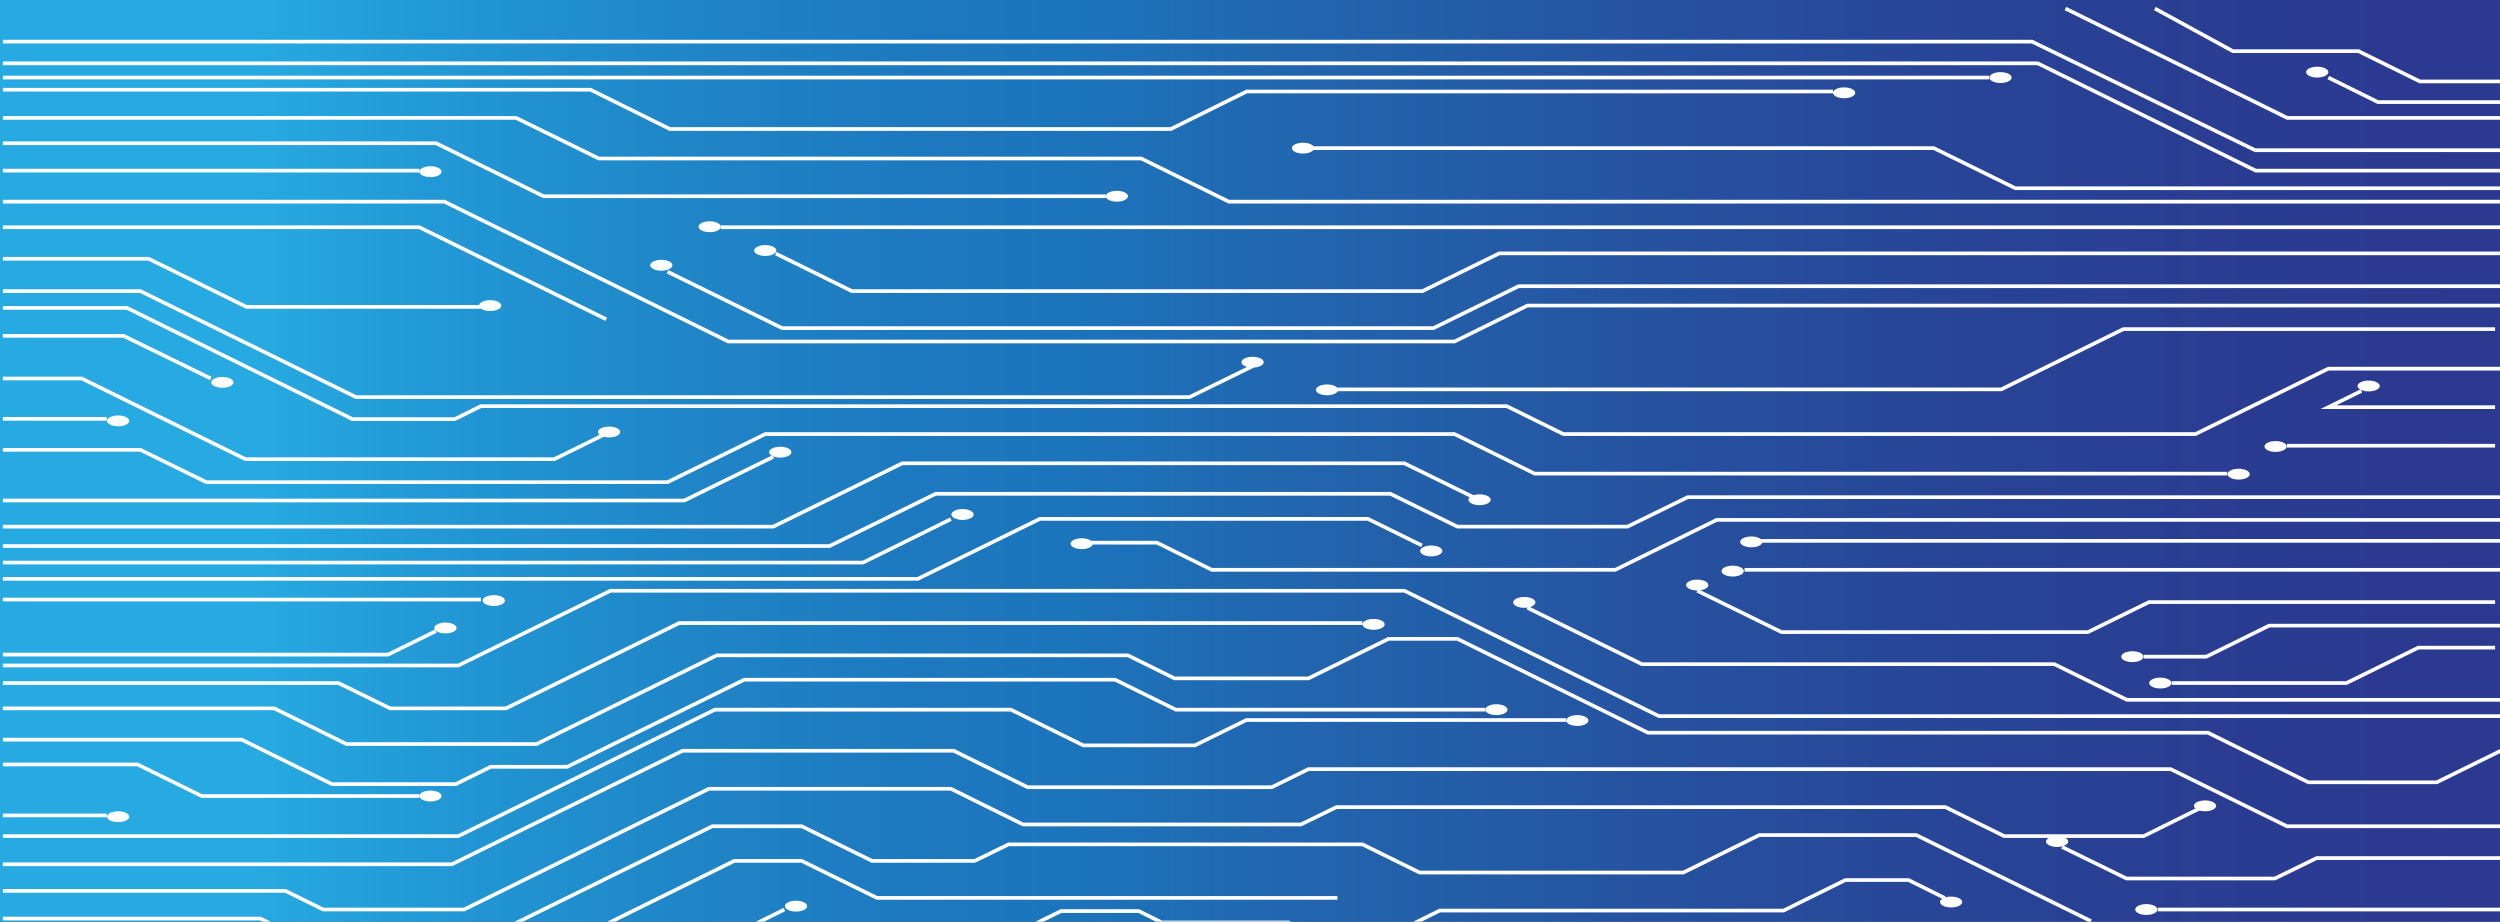 <?xml version="1.0" encoding="utf-8"?>
<!-- Generator: Adobe Illustrator 17.1.0, SVG Export Plug-In . SVG Version: 6.00 Build 0)  -->
<!DOCTYPE svg PUBLIC "-//W3C//DTD SVG 1.1//EN" "http://www.w3.org/Graphics/SVG/1.1/DTD/svg11.dtd">
<svg version="1.1" id="Layer_1" xmlns="http://www.w3.org/2000/svg" xmlns:xlink="http://www.w3.org/1999/xlink" x="0px" y="0px"
	 viewBox="0 217.6 967 356.5" enable-background="new 0 217.6 967 356.5" xml:space="preserve">
<rect x="0" y="217.6" width="967" height="356.5" fill="#333333" stroke="none"/>
<g>
	
		<linearGradient id="SVGID_1_" gradientUnits="userSpaceOnUse" x1="-1.709" y1="624" x2="911.838" y2="624" gradientTransform="matrix(1.063 0 0 -1.063 0 1059.697)">
		<stop  offset="0.102" style="stop-color:#27AAE1"/>
		<stop  offset="0.173" style="stop-color:#2299D6"/>
		<stop  offset="0.279" style="stop-color:#1F85C7"/>
		<stop  offset="0.366" style="stop-color:#1D79BF"/>
		<stop  offset="0.423" style="stop-color:#1C75BC"/>
		<stop  offset="0.531" style="stop-color:#2264AD"/>
		<stop  offset="0.662" style="stop-color:#2652A0"/>
		<stop  offset="0.786" style="stop-color:#284497"/>
		<stop  offset="0.899" style="stop-color:#2A3C91"/>
		<stop  offset="0.99" style="stop-color:#2B3990"/>
	</linearGradient>
	<rect x="-1.8" y="217.6" fill="url(#SVGID_1_)" width="971.3" height="357.2"/>
	<polyline fill="none" stroke="#FFFFFF" stroke-width="1.425" stroke-miterlimit="10" points="1.1,233.7 786,233.7 872.3,275.7 
		970.2,275.7 	"/>
	<polyline fill="none" stroke="#FFFFFF" stroke-width="1.425" stroke-miterlimit="10" points="833.5,220.9 863.7,237.4 
		912.3,237.4 936,249.1 970.2,249.1 	"/>
	<polyline fill="none" stroke="#FFFFFF" stroke-width="1.425" stroke-miterlimit="10" points="798.9,220.9 884.7,263.2 
		970.2,263.2 	"/>
	<polyline fill="none" stroke="#FFFFFF" stroke-width="1.425" stroke-miterlimit="10" points="970.2,257.1 919.8,257.1 
		900.6,247.6 	"/>
	<ellipse fill="#FFFFFF" cx="896.3" cy="245.5" rx="4.3" ry="2.1"/>
	<ellipse fill="#FFFFFF" cx="773.8" cy="247.6" rx="4.3" ry="2.1"/>
	<ellipse fill="#FFFFFF" cx="166.5" cy="284" rx="4.3" ry="2.1"/>
	<ellipse fill="#FFFFFF" cx="274.5" cy="305.3" rx="4.3" ry="2.1"/>
	<ellipse fill="#FFFFFF" cx="296" cy="314.5" rx="4.3" ry="2.1"/>
	<ellipse fill="#FFFFFF" cx="255.8" cy="320.2" rx="4.3" ry="2.1"/>
	<ellipse fill="#FFFFFF" cx="189.6" cy="335.8" rx="4.3" ry="2.1"/>
	<ellipse fill="#FFFFFF" cx="513.3" cy="368.4" rx="4.3" ry="2.1"/>
	<ellipse fill="#FFFFFF" cx="372.3" cy="416.6" rx="4.3" ry="2.1"/>
	<ellipse fill="#FFFFFF" cx="916.2" cy="366.9" rx="4.3" ry="2.1"/>
	<ellipse fill="#FFFFFF" cx="865.9" cy="401" rx="4.3" ry="2.1"/>
	<ellipse fill="#FFFFFF" cx="656.5" cy="443.9" rx="4.3" ry="2.1"/>
	<ellipse fill="#FFFFFF" cx="589.6" cy="450.6" rx="4.3" ry="2.1"/>
	<ellipse fill="#FFFFFF" cx="610.1" cy="496.3" rx="4.3" ry="2.1"/>
	<ellipse fill="#FFFFFF" cx="830.2" cy="569.4" rx="4.3" ry="2.1"/>
	<ellipse fill="#FFFFFF" cx="795.7" cy="543.1" rx="4.3" ry="2.1"/>
	<ellipse fill="#FFFFFF" cx="852.9" cy="529.3" rx="4.3" ry="2.1"/>
	<ellipse fill="#FFFFFF" cx="754.7" cy="566.5" rx="4.3" ry="2.1"/>
	<ellipse fill="#FFFFFF" cx="578.8" cy="492.1" rx="4.3" ry="2.1"/>
	<ellipse fill="#FFFFFF" cx="531.3" cy="459.1" rx="4.3" ry="2.1"/>
	<ellipse fill="#FFFFFF" cx="835.6" cy="481.8" rx="4.3" ry="2.1"/>
	<ellipse fill="#FFFFFF" cx="824.8" cy="471.6" rx="4.3" ry="2.1"/>
	<ellipse fill="#FFFFFF" cx="670.2" cy="438.5" rx="4.3" ry="2.1"/>
	<ellipse fill="#FFFFFF" cx="677.4" cy="427.2" rx="4.3" ry="2.1"/>
	<ellipse fill="#FFFFFF" cx="86" cy="365.5" rx="4.3" ry="2.1"/>
	<ellipse fill="#FFFFFF" cx="301.8" cy="392.5" rx="4.3" ry="2.1"/>
	<ellipse fill="#FFFFFF" cx="172.3" cy="460.5" rx="4.3" ry="2.1"/>
	<ellipse fill="#FFFFFF" cx="307.9" cy="568.1" rx="4.3" ry="2.1"/>
	<ellipse fill="#FFFFFF" cx="45.7" cy="533.5" rx="4.3" ry="2.1"/>
	<ellipse fill="#FFFFFF" cx="191" cy="449.9" rx="4.3" ry="2.1"/>
	<ellipse fill="#FFFFFF" cx="166.5" cy="525.5" rx="4.3" ry="2.1"/>
	<ellipse fill="none" stroke="#FFFFFF" stroke-width="1.425" stroke-miterlimit="10" cx="338.1" cy="578.7" rx="4.3" ry="2.1"/>
	<ellipse fill="#FFFFFF" cx="235.6" cy="384.7" rx="4.3" ry="2.1"/>
	<ellipse fill="#FFFFFF" cx="572.3" cy="410.9" rx="4.3" ry="2.1"/>
	<ellipse fill="#FFFFFF" cx="418.4" cy="427.9" rx="4.3" ry="2.1"/>
	<ellipse fill="#FFFFFF" cx="553.6" cy="430.7" rx="4.3" ry="2.1"/>
	<ellipse fill="#FFFFFF" cx="45.7" cy="380.4" rx="4.3" ry="2.1"/>
	<ellipse fill="#FFFFFF" cx="484.5" cy="357.7" rx="4.3" ry="2.1"/>
	<ellipse fill="#FFFFFF" cx="880.2" cy="390.3" rx="4.3" ry="2.1"/>
	<ellipse fill="#FFFFFF" cx="504" cy="274.9" rx="4.3" ry="2.1"/>
	<ellipse fill="#FFFFFF" cx="432" cy="293.5" rx="4.3" ry="2.1"/>
	<ellipse fill="#FFFFFF" cx="713.3" cy="253.5" rx="4.3" ry="2.1"/>
	<polyline fill="none" stroke="#FFFFFF" stroke-width="1.425" stroke-miterlimit="10" points="1.1,242.1 788.2,242.1 872.5,283.6 
		970.2,283.6 	"/>
	<line fill="none" stroke="#FFFFFF" stroke-width="1.425" stroke-miterlimit="10" x1="1.1" y1="247.6" x2="769.4" y2="247.6"/>
	<polyline fill="none" stroke="#FFFFFF" stroke-width="1.425" stroke-miterlimit="10" points="1.1,252.3 228.4,252.3 259.1,267.5 
		452.9,267.5 482.2,253 709,253 	"/>
	<polyline fill="none" stroke="#FFFFFF" stroke-width="1.425" stroke-miterlimit="10" points="1.1,263.2 199.6,263.2 231.6,278.9 
		441.4,278.9 475.3,295.6 970.2,295.6 	"/>
	<polyline fill="none" stroke="#FFFFFF" stroke-width="1.425" stroke-miterlimit="10" points="970.2,290.4 779.5,290.4 748,274.9 
		506.1,274.9 	"/>
	<polyline fill="none" stroke="#FFFFFF" stroke-width="1.425" stroke-miterlimit="10" points="1.1,273 168.7,273 210.2,293.5 
		427.7,293.5 	"/>
	<line fill="none" stroke="#FFFFFF" stroke-width="1.425" stroke-miterlimit="10" x1="1.1" y1="283.6" x2="162.2" y2="283.6"/>
	<polyline fill="none" stroke="#FFFFFF" stroke-width="1.425" stroke-miterlimit="10" points="1.1,295.6 171.9,295.6 281.7,349.7 
		562.6,349.7 590.8,335.8 970.2,335.8 	"/>
	<polyline fill="none" stroke="#FFFFFF" stroke-width="1.425" stroke-miterlimit="10" points="970.2,328.3 587.4,328.3 
		554.5,344.5 302.5,344.5 258.2,322.7 	"/>
	<line fill="none" stroke="#FFFFFF" stroke-width="1.425" stroke-miterlimit="10" x1="278.8" y1="305.5" x2="970.2" y2="305.5"/>
	<polyline fill="none" stroke="#FFFFFF" stroke-width="1.425" stroke-miterlimit="10" points="970.2,315.6 579.9,315.6 
		550.2,330.2 329.5,330.2 300.1,315.7 	"/>
	<polyline fill="none" stroke="#FFFFFF" stroke-width="1.425" stroke-miterlimit="10" points="1.1,305.5 162.2,305.5 234.5,341.1 	
		"/>
	<polyline fill="none" stroke="#FFFFFF" stroke-width="1.425" stroke-miterlimit="10" points="1.1,317.7 57.5,317.7 95.3,336.3 
		186,336.3 	"/>
	<polyline fill="none" stroke="#FFFFFF" stroke-width="1.425" stroke-miterlimit="10" points="1.1,330.2 54.3,330.2 137.7,371.2 
		460.1,371.2 484.6,359.2 	"/>
	<polyline fill="none" stroke="#FFFFFF" stroke-width="1.425" stroke-miterlimit="10" points="517.3,368.2 774.1,368.2 
		821.3,344.9 965.1,344.9 	"/>
	<polyline fill="none" stroke="#FFFFFF" stroke-width="1.425" stroke-miterlimit="10" points="970.2,360.2 900.6,360.2 
		849.2,385.5 604.7,385.5 582.8,374.7 186,374.7 175.9,379.7 136.3,379.7 49.1,336.7 1.1,336.7 	"/>
	<polyline fill="none" stroke="#FFFFFF" stroke-width="1.425" stroke-miterlimit="10" points="1.1,347.5 47.8,347.5 81.5,364 	"/>
	<polyline fill="none" stroke="#FFFFFF" stroke-width="1.425" stroke-miterlimit="10" points="1.1,364 31.6,364 94.9,395.2 
		214.4,395.2 234.3,385.4 	"/>
	<line fill="none" stroke="#FFFFFF" stroke-width="1.425" stroke-miterlimit="10" x1="1.1" y1="379.6" x2="41.3" y2="379.6"/>
	<polyline fill="none" stroke="#FFFFFF" stroke-width="1.425" stroke-miterlimit="10" points="1.1,391.6 54.3,391.6 79.8,404.1 
		258.2,404.1 296,385.5 562.6,385.5 593.6,400.8 861.5,400.8 	"/>
	<line fill="none" stroke="#FFFFFF" stroke-width="1.425" stroke-miterlimit="10" x1="884.6" y1="390" x2="965.1" y2="390"/>
	<polyline fill="none" stroke="#FFFFFF" stroke-width="1.425" stroke-miterlimit="10" points="965.1,375.1 900.6,375.1 
		913.4,368.8 	"/>
	<polyline fill="none" stroke="#FFFFFF" stroke-width="1.425" stroke-miterlimit="10" points="1.1,411.2 264.7,411.2 299.1,394.3 	
		"/>
	<polyline fill="none" stroke="#FFFFFF" stroke-width="1.425" stroke-miterlimit="10" points="1.1,421.3 299.1,421.3 349,396.8 
		543.2,396.8 569.7,409.8 	"/>
	<polyline fill="none" stroke="#FFFFFF" stroke-width="1.425" stroke-miterlimit="10" points="1.1,428.8 320.9,428.8 361.9,408.6 
		537.8,408.6 563.7,421.3 629.5,421.3 652.8,409.9 970.2,409.9 	"/>
	<polyline fill="none" stroke="#FFFFFF" stroke-width="1.425" stroke-miterlimit="10" points="970.2,418.7 664,418.7 624.8,438 
		468.7,438 447.5,427.5 420.1,427.5 	"/>
	<polyline fill="none" stroke="#FFFFFF" stroke-width="1.425" stroke-miterlimit="10" points="1.1,435.2 333.8,435.2 367.8,418.4 	
		"/>
	<polyline fill="none" stroke="#FFFFFF" stroke-width="1.425" stroke-miterlimit="10" points="1.1,441.5 355,441.5 402.2,418.3 
		529.1,418.3 550,428.6 	"/>
	<line fill="none" stroke="#FFFFFF" stroke-width="1.425" stroke-miterlimit="10" x1="1.1" y1="449.5" x2="186" y2="449.5"/>
	<polyline fill="none" stroke="#FFFFFF" stroke-width="1.425" stroke-miterlimit="10" points="1.1,470.8 150.1,470.8 168.6,461.7 	
		"/>
	<polyline fill="none" stroke="#FFFFFF" stroke-width="1.425" stroke-miterlimit="10" points="1.1,475 177.3,475 236.1,446.1 
		543.2,446.1 641.7,494.6 970.2,494.6 	"/>
	<polyline fill="none" stroke="#FFFFFF" stroke-width="1.425" stroke-miterlimit="10" points="970.2,488.3 822.7,488.3 
		794.6,474.5 635.1,474.5 590.8,452.7 	"/>
	<polyline fill="none" stroke="#FFFFFF" stroke-width="1.425" stroke-miterlimit="10" points="965.1,468.1 935.4,468.1 
		907.6,481.8 840,481.8 	"/>
	<polyline fill="none" stroke="#FFFFFF" stroke-width="1.425" stroke-miterlimit="10" points="970.2,459.6 877.7,459.6 
		853.4,471.6 829.2,471.6 	"/>
	<polyline fill="none" stroke="#FFFFFF" stroke-width="1.425" stroke-miterlimit="10" points="656.5,446.1 689.1,462.1 
		807.6,462.1 831.2,450.5 965.1,450.5 	"/>
	<line fill="none" stroke="#FFFFFF" stroke-width="1.425" stroke-miterlimit="10" x1="674.8" y1="438" x2="970.2" y2="438"/>
	<line fill="none" stroke="#FFFFFF" stroke-width="1.425" stroke-miterlimit="10" x1="681.3" y1="426.8" x2="970.2" y2="426.8"/>
	<polyline fill="none" stroke="#FFFFFF" stroke-width="1.425" stroke-miterlimit="10" points="1.1,481.8 130.9,481.8 150.9,491.6 
		195.7,491.6 262.7,458.6 527,458.6 	"/>
	<polyline fill="none" stroke="#FFFFFF" stroke-width="1.425" stroke-miterlimit="10" points="1.1,491.6 106.1,491.6 134,505.4 
		207.5,505.4 277.2,471.1 436.3,471.1 454.3,480 506.1,480 537.1,464.7 563.7,464.7 637.4,501 854,501 892.9,520.2 942.5,520.2 
		968.7,507.3 	"/>
	<polyline fill="none" stroke="#FFFFFF" stroke-width="1.425" stroke-miterlimit="10" points="968.7,537.2 884.6,537.2 
		839.6,515.1 506.1,515.1 491.9,522.1 397.5,522.1 368.9,508 264,508 174.8,551.9 1.1,551.9 	"/>
	<line fill="none" stroke="#FFFFFF" stroke-width="1.425" stroke-miterlimit="10" x1="1.1" y1="533" x2="41.3" y2="533"/>
	<polyline fill="none" stroke="#FFFFFF" stroke-width="1.425" stroke-miterlimit="10" points="1.1,541 177.3,541 276.5,492.1 
		391,492.1 419,505.9 462.2,505.9 482.1,496.1 605.8,496.1 	"/>
	<polyline fill="none" stroke="#FFFFFF" stroke-width="1.425" stroke-miterlimit="10" points="1.1,513.3 53.2,513.3 78,525.5 
		162.2,525.5 	"/>
	<polyline fill="none" stroke="#FFFFFF" stroke-width="1.425" stroke-miterlimit="10" points="1.1,503.7 93.5,503.7 128.4,520.9 
		176.3,520.9 189.8,514.2 219.4,514.2 287.9,480.5 431.3,480.5 454.8,492.1 574.5,492.1 	"/>
	<polyline fill="none" stroke="#FFFFFF" stroke-width="1.425" stroke-miterlimit="10" points="1.1,562.2 110.4,562.2 125,569.4 
		179.5,569.4 274.2,522.7 367.8,522.7 395.7,536.5 503.2,536.5 516.9,529.8 752.5,529.8 775.2,541 829.2,541 850.6,530.4 	"/>
	<polyline fill="none" stroke="#FFFFFF" stroke-width="1.425" stroke-miterlimit="10" points="968.7,549.5 896.1,549.5 
		879.9,557.4 822.5,557.4 797.6,545.2 	"/>
	<line fill="none" stroke="#FFFFFF" stroke-width="1.425" stroke-miterlimit="10" x1="968.7" y1="569.4" x2="834.6" y2="569.4"/>
	<polyline fill="none" stroke="#FFFFFF" stroke-width="1.425" stroke-miterlimit="10" points="1.1,572.9 100.7,572.9 111.5,578.2 	
		"/>
	<polyline fill="none" stroke="#FFFFFF" stroke-width="1.425" stroke-miterlimit="10" points="190.3,579.2 275.5,537.2 
		310.1,537.2 337.3,550.6 377,550.6 390.1,544.2 527,544.2 549.1,555.1 651.1,555.1 680.5,540.6 741.2,540.6 808.8,573.9 	"/>
	<polyline fill="none" stroke="#FFFFFF" stroke-width="1.425" stroke-miterlimit="10" points="228.1,578.2 284,550.6 310.1,550.6 
		339.2,564.9 517.3,564.9 	"/>
	<line fill="none" stroke="#FFFFFF" stroke-width="1.425" stroke-miterlimit="10" x1="303.4" y1="569.4" x2="285.6" y2="578.2"/>
	<polyline fill="none" stroke="#FFFFFF" stroke-width="1.425" stroke-miterlimit="10" points="506.1,578.2 498.4,574.4 
		449.3,574.4 440.5,570 410.4,570 393.5,578.3 341.4,578.3 	"/>
	<polyline fill="none" stroke="#FFFFFF" stroke-width="1.425" stroke-miterlimit="10" points="539.9,578.2 556.9,569.8 
		689.9,569.8 713.8,558 738.2,558 752.3,565 	"/>
</g>
</svg>
